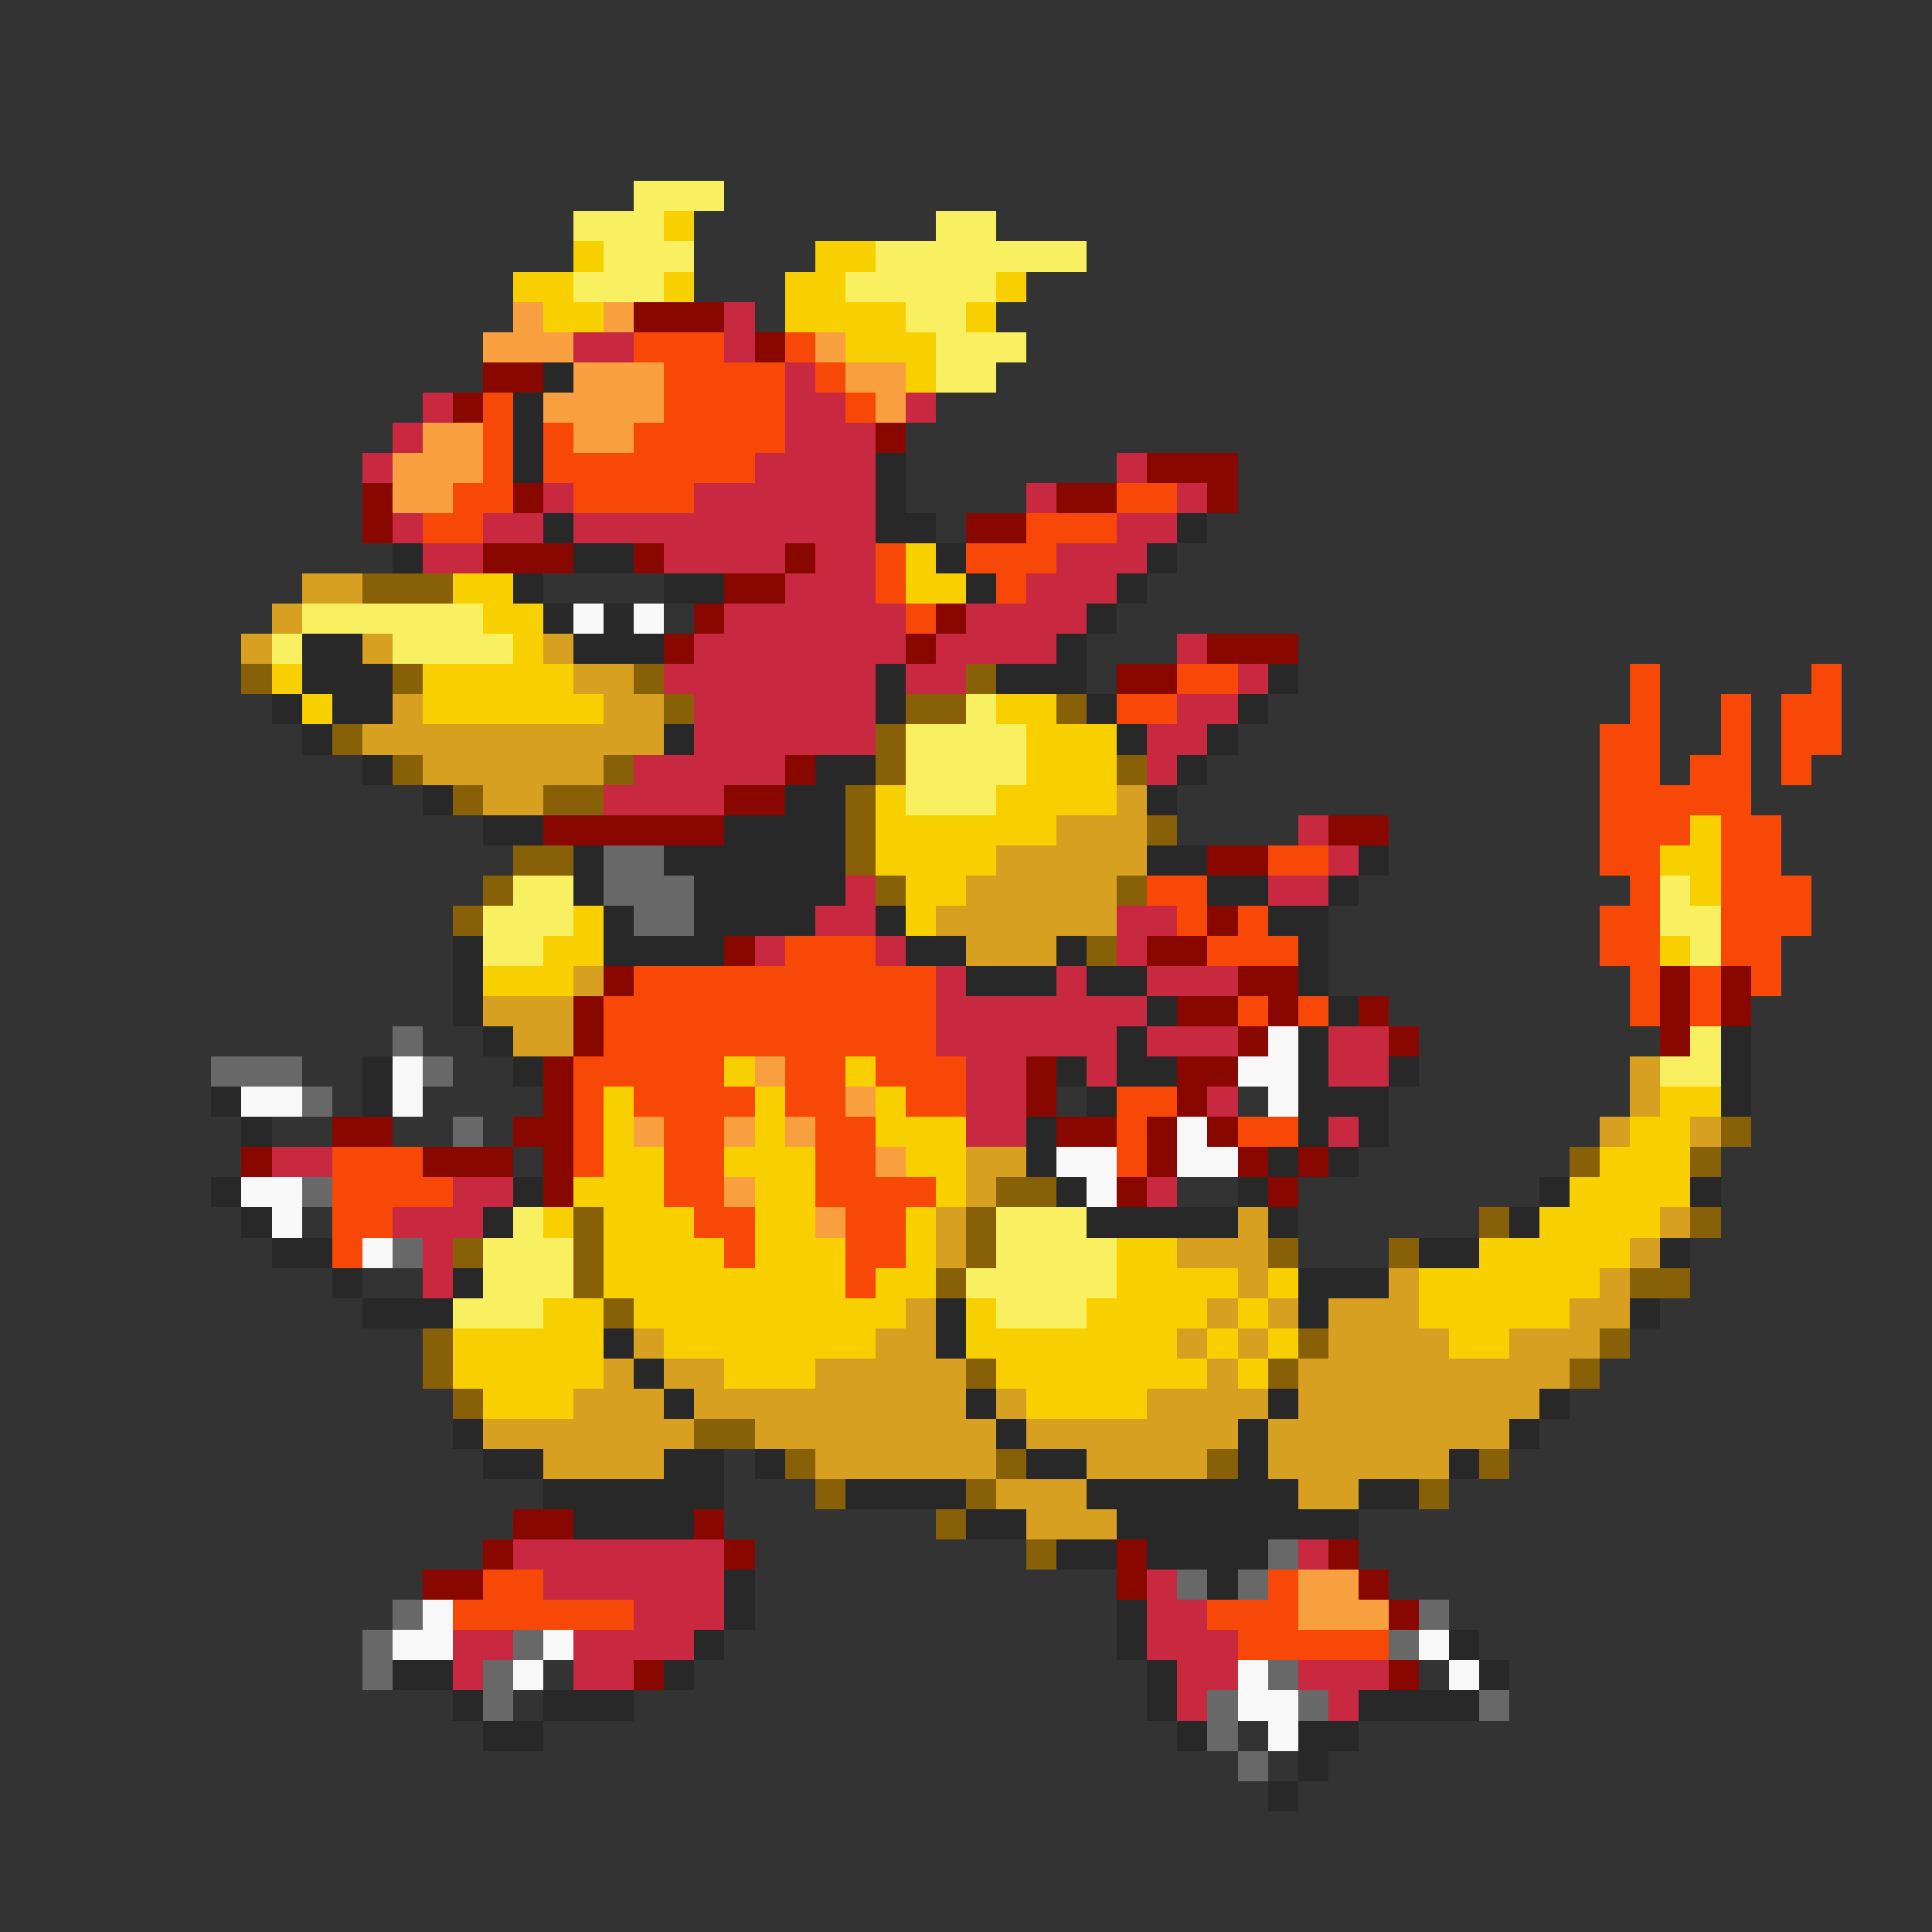 <svg xmlns="http://www.w3.org/2000/svg" viewBox="0 -0.5 64 64" shape-rendering="crispEdges">
<rect x="0" y="-0.5" width="64" height="64" fill="#333333" stroke="none"/>
<path stroke="#f8f060" d="M21 6h3M19 7h3M31 7h2M20 8h3M29 8h7M19 9h3M28 9h5M30 10h2M31 11h3M31 12h2M10 20h6M9 21h1M13 21h4M32 23h1M30 24h4M30 25h4M30 26h3M17 29h2M55 29h1M16 30h3M55 30h2M16 31h2M56 31h1M56 34h1M55 35h2M17 40h1M33 40h3M16 41h3M33 41h4M16 42h3M32 42h5M15 43h3M33 43h3" />
<path stroke="#f8d000" d="M22 7h1M19 8h1M27 8h2M17 9h2M22 9h1M26 9h2M33 9h1M18 10h2M26 10h4M32 10h1M28 11h3M30 12h1M30 18h1M15 19h2M30 19h2M16 20h2M17 21h1M9 22h1M14 22h5M10 23h1M14 23h6M33 23h2M34 24h3M34 25h3M29 26h1M33 26h4M29 27h6M56 27h1M29 28h4M55 28h2M30 29h2M56 29h1M19 30h1M30 30h1M18 31h2M55 31h1M16 32h3M24 35h1M28 35h1M20 36h1M25 36h1M29 36h1M55 36h2M20 37h1M25 37h1M29 37h3M54 37h2M20 38h2M24 38h3M30 38h2M53 38h3M19 39h3M25 39h2M31 39h1M52 39h4M18 40h1M20 40h3M25 40h2M30 40h1M51 40h4M20 41h4M25 41h3M30 41h1M37 41h2M49 41h5M20 42h8M29 42h2M37 42h4M42 42h1M47 42h6M18 43h2M21 43h9M32 43h1M36 43h4M41 43h1M47 43h5M15 44h5M22 44h7M32 44h7M40 44h1M42 44h1M48 44h2M15 45h5M24 45h3M33 45h7M41 45h1M16 46h3M34 46h4" />
<path stroke="#f8a040" d="M17 10h1M20 10h1M16 11h3M27 11h1M19 12h3M28 12h2M18 13h4M29 13h1M14 14h2M19 14h2M13 15h3M13 16h2M25 35h1M28 36h1M21 37h1M24 37h1M26 37h1M29 38h1M24 39h1M27 40h1M43 52h2M43 53h3" />
<path stroke="#880800" d="M21 10h3M25 11h1M16 12h2M15 13h1M29 14h1M38 15h3M12 16h1M17 16h1M35 16h2M40 16h1M12 17h1M32 17h2M16 18h3M21 18h1M26 18h1M24 19h2M23 20h1M31 20h1M22 21h1M30 21h1M40 21h3M37 22h2M26 25h1M24 26h2M18 27h6M44 27h2M40 28h2M40 30h1M24 31h1M38 31h2M20 32h1M41 32h2M55 32h1M57 32h1M19 33h1M39 33h2M42 33h1M45 33h1M55 33h1M57 33h1M19 34h1M41 34h1M46 34h1M55 34h1M18 35h1M34 35h1M39 35h2M18 36h1M34 36h1M39 36h1M11 37h2M17 37h2M35 37h2M38 37h1M40 37h1M8 38h1M14 38h3M18 38h1M38 38h1M41 38h1M43 38h1M18 39h1M37 39h1M42 39h1M17 50h2M23 50h1M16 51h1M24 51h1M37 51h1M44 51h1M14 52h2M37 52h1M45 52h1M46 53h1M21 55h1M46 55h1" />
<path stroke="#c82840" d="M24 10h1M19 11h2M24 11h1M26 12h1M14 13h1M26 13h2M30 13h1M13 14h1M26 14h3M12 15h1M25 15h4M37 15h1M18 16h1M23 16h6M34 16h1M39 16h1M13 17h1M16 17h2M19 17h10M37 17h2M14 18h2M22 18h4M27 18h2M35 18h3M26 19h3M34 19h3M24 20h6M32 20h4M23 21h7M31 21h4M39 21h1M22 22h7M30 22h2M41 22h1M23 23h6M39 23h2M23 24h6M38 24h2M21 25h5M38 25h1M20 26h4M43 27h1M44 28h1M28 29h1M42 29h2M27 30h2M37 30h2M25 31h1M29 31h1M37 31h1M31 32h1M35 32h1M38 32h3M31 33h7M31 34h6M38 34h3M44 34h2M32 35h2M36 35h1M44 35h2M32 36h2M40 36h1M32 37h2M44 37h1M9 38h2M15 39h2M38 39h1M13 40h3M14 41h1M14 42h1M17 51h7M43 51h1M18 52h6M38 52h1M21 53h3M38 53h2M15 54h2M19 54h4M38 54h3M15 55h1M19 55h2M39 55h2M43 55h3M39 56h1M44 56h1" />
<path stroke="#f84808" d="M21 11h3M26 11h1M22 12h4M27 12h1M16 13h1M22 13h4M28 13h1M16 14h1M18 14h1M21 14h5M16 15h1M18 15h7M15 16h2M19 16h4M37 16h2M14 17h2M34 17h3M29 18h1M32 18h3M29 19h1M33 19h1M30 20h1M39 22h2M54 22h1M60 22h1M37 23h2M54 23h1M57 23h1M59 23h2M53 24h2M57 24h1M59 24h2M53 25h2M56 25h2M59 25h1M53 26h5M53 27h3M57 27h2M42 28h2M53 28h2M57 28h2M38 29h2M54 29h1M57 29h3M39 30h1M41 30h1M53 30h2M57 30h3M26 31h3M40 31h3M53 31h2M57 31h2M21 32h10M54 32h1M56 32h1M58 32h1M20 33h11M41 33h1M43 33h1M54 33h1M56 33h1M20 34h11M19 35h5M26 35h2M29 35h3M19 36h1M21 36h4M26 36h2M30 36h2M37 36h2M19 37h1M22 37h2M27 37h2M37 37h1M41 37h2M11 38h3M19 38h1M22 38h2M27 38h2M37 38h1M11 39h4M22 39h2M27 39h4M11 40h2M23 40h2M28 40h2M11 41h1M24 41h1M28 41h2M28 42h1M16 52h2M42 52h1M15 53h6M40 53h3M41 54h5" />
<path stroke="#282828" d="M18 12h1M17 13h1M17 14h1M17 15h1M29 15h1M29 16h1M18 17h1M29 17h2M39 17h1M13 18h1M19 18h2M31 18h1M38 18h1M17 19h1M22 19h2M32 19h1M37 19h1M18 20h1M20 20h1M36 20h1M10 21h2M19 21h3M35 21h1M10 22h3M29 22h1M33 22h3M42 22h1M9 23h1M11 23h2M29 23h1M36 23h1M41 23h1M10 24h1M22 24h1M37 24h1M40 24h1M12 25h1M27 25h2M39 25h1M14 26h1M26 26h2M38 26h1M16 27h2M24 27h4M19 28h1M22 28h6M38 28h2M45 28h1M19 29h1M23 29h5M40 29h2M44 29h1M20 30h1M23 30h4M29 30h1M42 30h2M15 31h1M20 31h4M30 31h2M35 31h1M43 31h1M15 32h1M32 32h3M36 32h2M43 32h1M15 33h1M38 33h1M44 33h1M16 34h1M37 34h1M43 34h1M57 34h1M12 35h1M17 35h1M35 35h1M37 35h2M43 35h1M46 35h1M57 35h1M7 36h1M12 36h1M36 36h1M43 36h3M57 36h1M8 37h1M34 37h1M43 37h1M45 37h1M34 38h1M42 38h1M44 38h1M7 39h1M17 39h1M35 39h1M41 39h1M51 39h1M56 39h1M8 40h1M16 40h1M36 40h5M42 40h1M50 40h1M9 41h2M47 41h2M55 41h1M11 42h1M15 42h1M43 42h3M12 43h3M31 43h1M43 43h1M54 43h1M20 44h1M31 44h1M21 45h1M22 46h1M32 46h1M42 46h1M51 46h1M15 47h1M33 47h1M41 47h1M50 47h1M16 48h2M22 48h2M25 48h1M34 48h2M41 48h1M48 48h1M18 49h6M28 49h4M36 49h7M45 49h2M19 50h4M32 50h2M37 50h8M35 51h2M38 51h4M24 52h1M40 52h1M24 53h1M37 53h1M23 54h1M37 54h1M48 54h1M13 55h2M22 55h1M38 55h1M49 55h1M15 56h1M18 56h3M38 56h1M45 56h4M16 57h2M39 57h1M43 57h2M43 58h1M42 59h1" />
<path stroke="#d8a020" d="M10 19h2M9 20h1M8 21h1M12 21h1M18 21h1M19 22h2M13 23h1M20 23h2M12 24h10M14 25h6M16 26h2M37 26h1M35 27h3M33 28h5M32 29h5M31 30h6M32 31h3M19 32h1M16 33h3M17 34h2M54 35h1M54 36h1M53 37h1M56 37h1M32 38h2M32 39h1M31 40h1M41 40h1M55 40h1M31 41h1M39 41h3M54 41h1M41 42h1M46 42h1M53 42h1M30 43h1M40 43h1M42 43h1M44 43h3M52 43h2M21 44h1M29 44h2M39 44h1M41 44h1M44 44h4M50 44h3M20 45h1M22 45h2M27 45h5M40 45h1M43 45h9M19 46h3M23 46h9M33 46h1M38 46h4M43 46h8M16 47h7M25 47h8M34 47h7M42 47h8M18 48h4M27 48h6M36 48h4M42 48h6M33 49h3M43 49h2M34 50h3" />
<path stroke="#886008" d="M12 19h3M8 22h1M13 22h1M21 22h1M32 22h1M22 23h1M30 23h2M35 23h1M11 24h1M29 24h1M13 25h1M20 25h1M29 25h1M37 25h1M15 26h1M18 26h2M28 26h1M28 27h1M38 27h1M17 28h2M28 28h1M16 29h1M29 29h1M37 29h1M15 30h1M36 31h1M57 37h1M52 38h1M56 38h1M33 39h2M19 40h1M32 40h1M49 40h1M56 40h1M15 41h1M19 41h1M32 41h1M42 41h1M46 41h1M19 42h1M31 42h1M54 42h2M20 43h1M14 44h1M43 44h1M53 44h1M14 45h1M32 45h1M42 45h1M52 45h1M15 46h1M23 47h2M26 48h1M33 48h1M40 48h1M49 48h1M27 49h1M32 49h1M47 49h1M31 50h1M34 51h1" />
<path stroke="#f8f8f8" d="M19 20h1M21 20h1M42 34h1M13 35h1M41 35h2M8 36h2M13 36h1M42 36h1M39 37h1M35 38h2M39 38h2M8 39h2M36 39h1M9 40h1M12 41h1M14 53h1M13 54h2M18 54h1M47 54h1M17 55h1M41 55h1M48 55h1M41 56h2M42 57h1" />
<path stroke="#686868" d="M20 28h2M20 29h3M21 30h2M13 34h1M7 35h3M14 35h1M10 36h1M15 37h1M10 39h1M13 41h1M42 51h1M39 52h1M41 52h1M13 53h1M47 53h1M12 54h1M17 54h1M46 54h1M12 55h1M16 55h1M42 55h1M16 56h1M40 56h1M43 56h1M49 56h1M40 57h1M41 58h1" />
</svg>